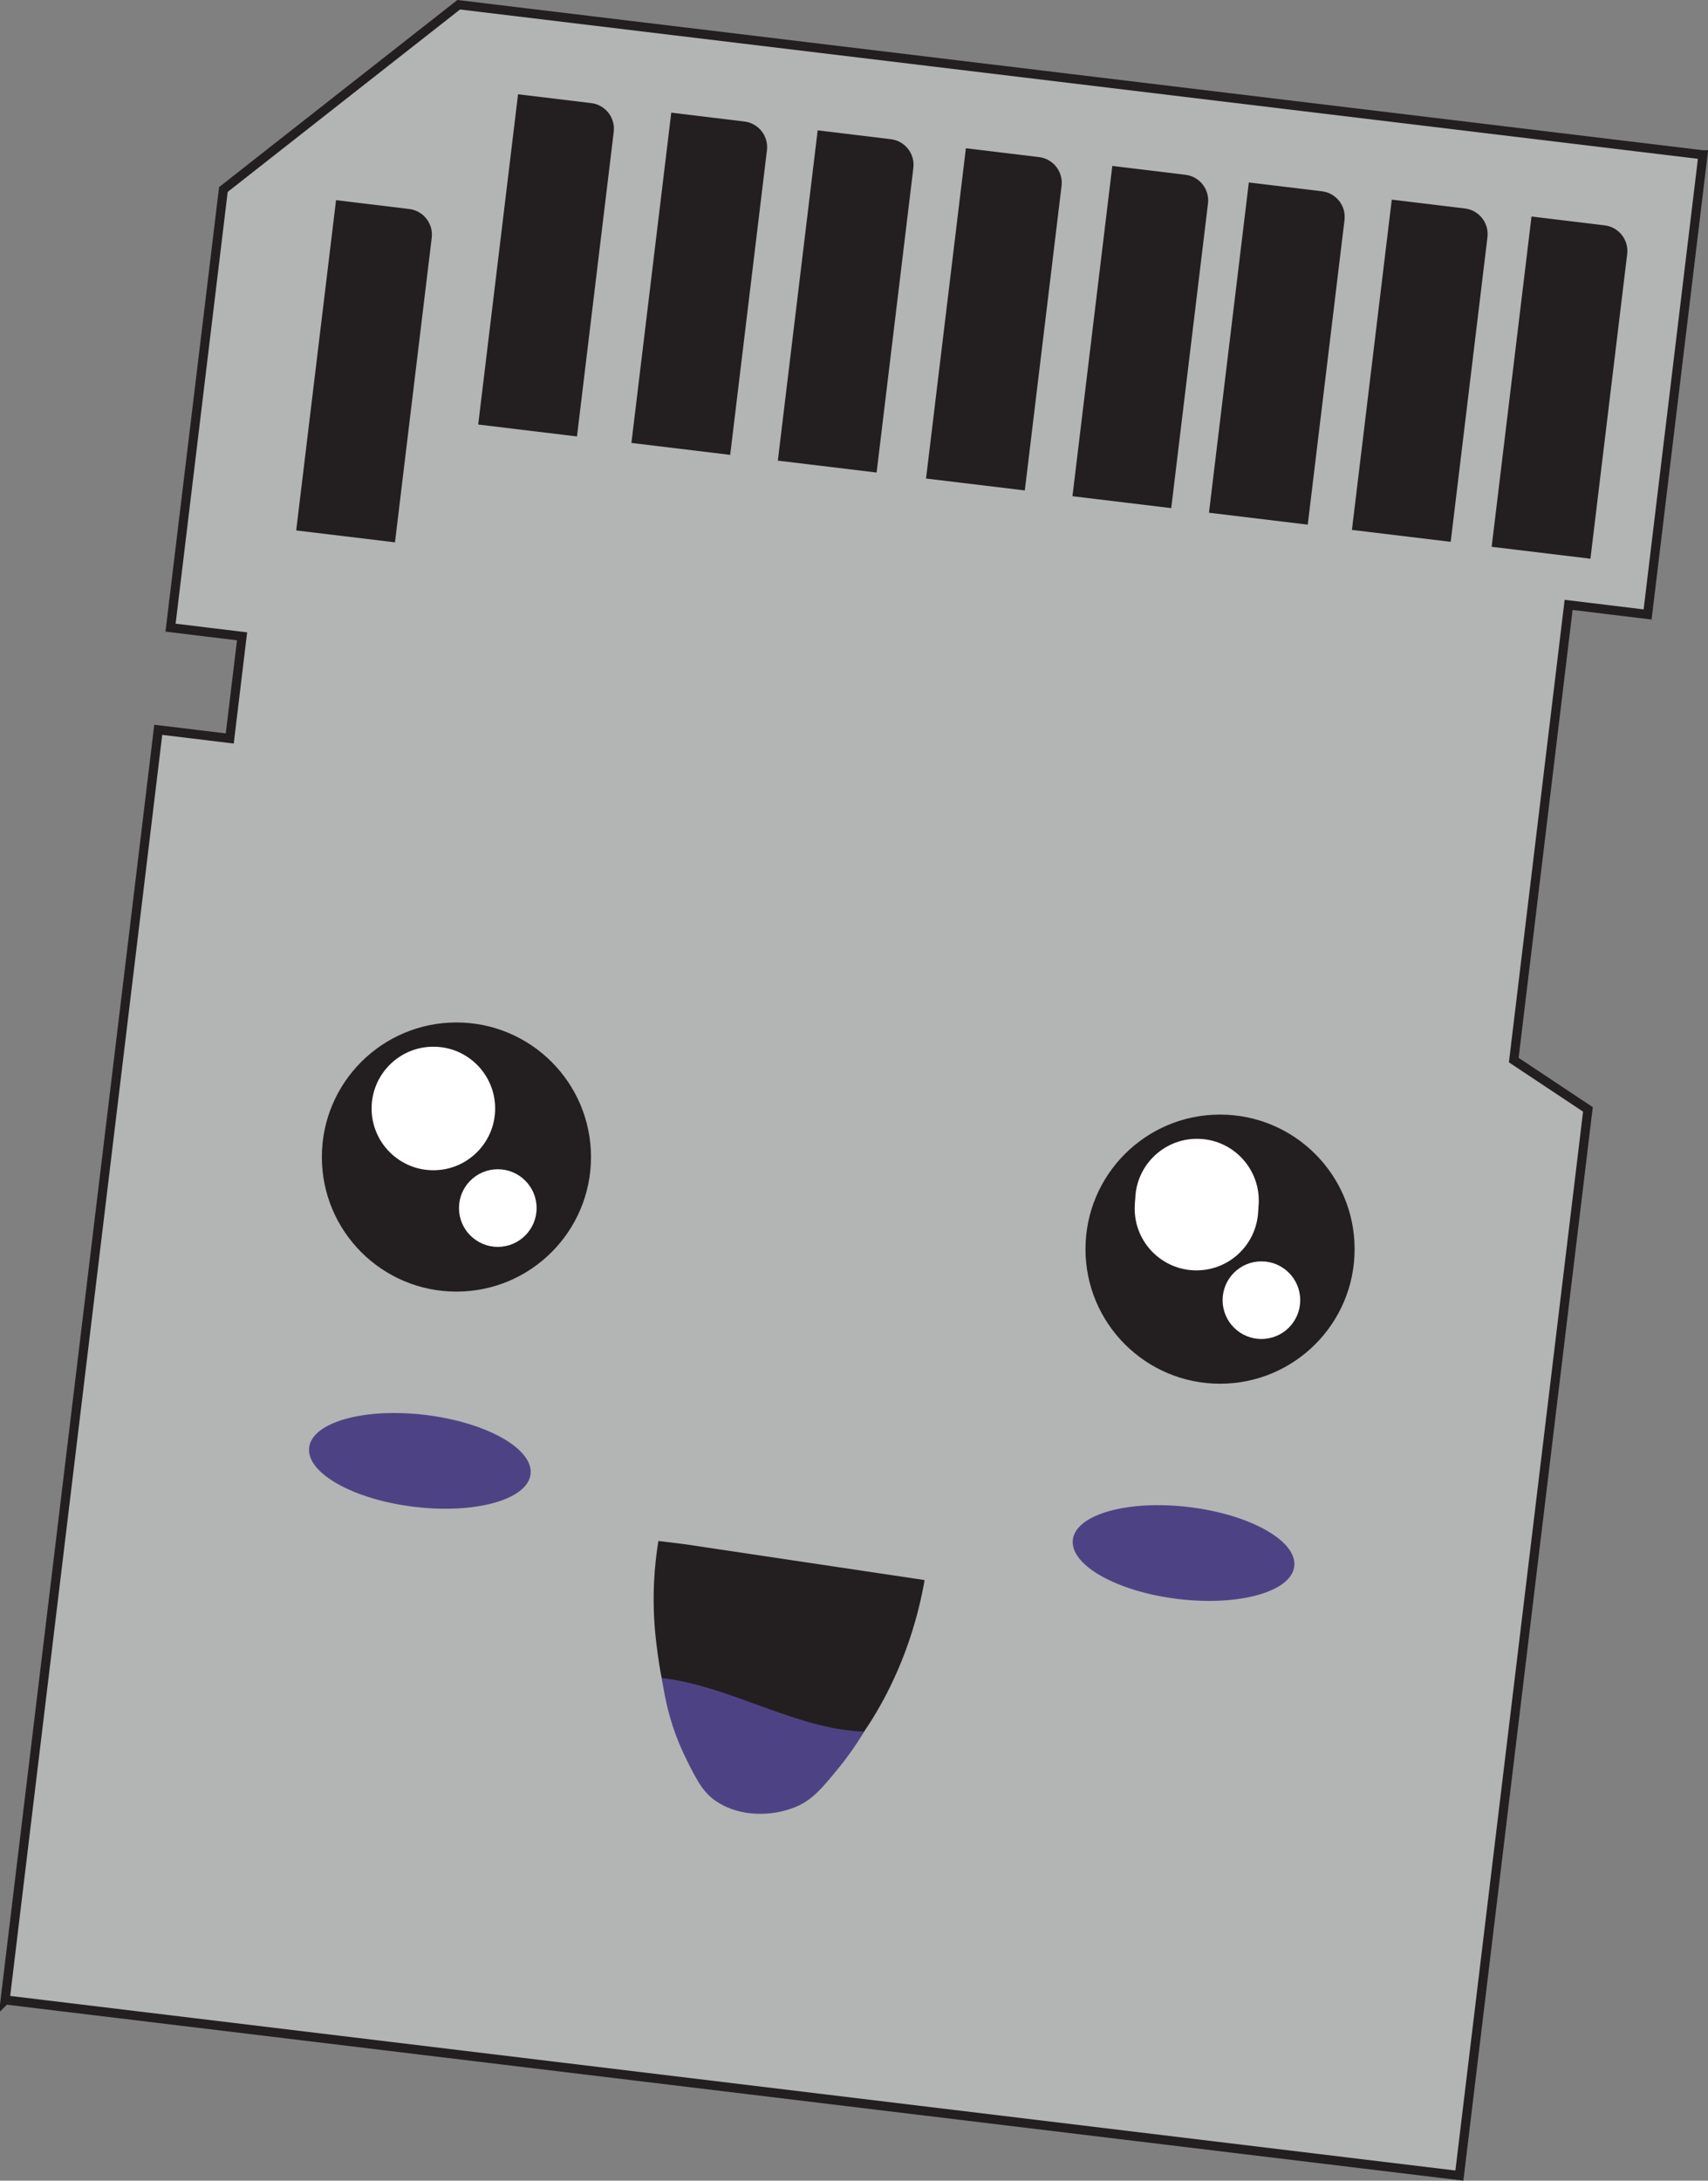 <?xml version="1.0" encoding="UTF-8"?><svg id="Layer_1" xmlns="http://www.w3.org/2000/svg" viewBox="0 0 187.48 239.34"><rect x="0" y="0" width="187.48" height="239.34" fill="#808080" stroke="none"/><defs><style>.cls-1{fill:#231f20;}.cls-2{fill:#4d4384;}.cls-3{fill:#fff;}.cls-4{fill:#b3b4b4;stroke:#231f20;stroke-miterlimit:10;}</style></defs><path class="cls-4" d="M.56,219.51c5.6-46.47,11.21-92.94,16.81-139.41l7.85.95,1.35-11.21-7.85-.95c1.93-16.03,3.87-32.06,5.8-48.09C33.13,14.03,41.74,7.28,50.35.52c45.52,5.49,91.03,10.98,136.55,16.47h.03c-2.03,16.82-4.06,33.63-6.08,50.45l-8.67-1.05c-2.01,16.65-4.02,33.31-6.02,49.96,2.71,1.8,5.43,3.61,8.14,5.41-4.7,39.01-9.41,78.01-14.11,117.02-53.21-6.43-106.41-12.85-159.62-19.28Z"/><path class="cls-1" d="M34.67,22.49h8.08c1.56,0,2.83,1.27,2.83,2.83v33.68h-10.92V22.49h0Z" transform="translate(5.17 -4.51) rotate(6.88)"/><path class="cls-1" d="M54.65,10.87h8.08c1.56,0,2.83,1.27,2.83,2.83v33.68h-10.92V10.87h0Z" transform="translate(3.92 -6.99) rotate(6.88)"/><path class="cls-1" d="M71.47,12.89h8.08c1.56,0,2.83,1.27,2.83,2.83v33.68h-10.92V12.89h0Z" transform="translate(4.28 -8.99) rotate(6.88)"/><path class="cls-1" d="M87.54,14.83h8.08c1.56,0,2.83,1.27,2.83,2.83v33.68h-10.92V14.83h0Z" transform="translate(4.63 -10.9) rotate(6.88)"/><path class="cls-1" d="M103.81,16.79h8.08c1.56,0,2.83,1.27,2.83,2.83v33.68h-10.92V16.79h0Z" transform="translate(4.98 -12.83) rotate(6.88)"/><path class="cls-1" d="M119.88,18.73h8.08c1.56,0,2.83,1.27,2.83,2.83v33.68h-10.92V18.73h0Z" transform="translate(5.33 -14.74) rotate(6.88)"/><path class="cls-1" d="M134.87,20.54h8.08c1.56,0,2.83,1.27,2.83,2.83v33.68h-10.92V20.54h0Z" transform="translate(5.65 -16.52) rotate(6.88)"/><path class="cls-1" d="M150.56,22.43h8.08c1.56,0,2.83,1.27,2.83,2.83v33.68h-10.92V22.43h0Z" transform="translate(5.99 -18.39) rotate(6.88)"/><path class="cls-1" d="M165.89,24.28h8.08c1.56,0,2.83,1.27,2.83,2.83v33.68h-10.92V24.28h0Z" transform="translate(6.33 -20.21) rotate(6.88)"/><circle class="cls-1" cx="133.92" cy="137.1" r="14.77"/><circle class="cls-3" cx="131.39" cy="131.77" r="6.78"/><circle class="cls-3" cx="138.46" cy="142.7" r="4.26"/><circle class="cls-1" cx="50.1" cy="126.99" r="14.77"/><circle class="cls-3" cx="47.57" cy="121.66" r="6.78"/><circle class="cls-3" cx="54.64" cy="132.59" r="4.26"/><circle class="cls-3" cx="131.33" cy="132.65" r="6.78"/><ellipse class="cls-2" cx="46.08" cy="160.33" rx="5.08" ry="12.24" transform="translate(-118.61 186.88) rotate(-83.12)"/><ellipse class="cls-2" cx="129.9" cy="170.44" rx="5.08" ry="12.24" transform="translate(-54.86 279) rotate(-83.12)"/><path class="cls-1" d="M72.27,169.13c-.14.85-.29,1.97-.4,3.29-.25,3.15-.08,5.88.18,7.99.34,2.74.86,6.66,3.09,11.11,1.32,2.64,2.04,4.02,3.75,5.07,2.75,1.7,6.32,1.58,8.88.57,2.06-.81,3.14-2.1,5.22-4.63,1.16-1.41,3.49-4.46,5.55-9.21,1.02-2.36,2.22-5.71,2.95-9.9-8.81-1.32-17.62-2.63-26.43-3.95l-2.79-.34Z"/><path class="cls-2" d="M75.34,193.1c1.24,2.47,1.91,3.77,3.51,4.75,2.57,1.59,5.91,1.48,8.31.54,1.93-.76,2.94-1.96,4.89-4.34.64-.78,1.67-2.12,2.81-4-7.4-.21-14.8-5.06-22.21-5.87.35,2.41.98,5.49,2.7,8.92Z"/></svg>